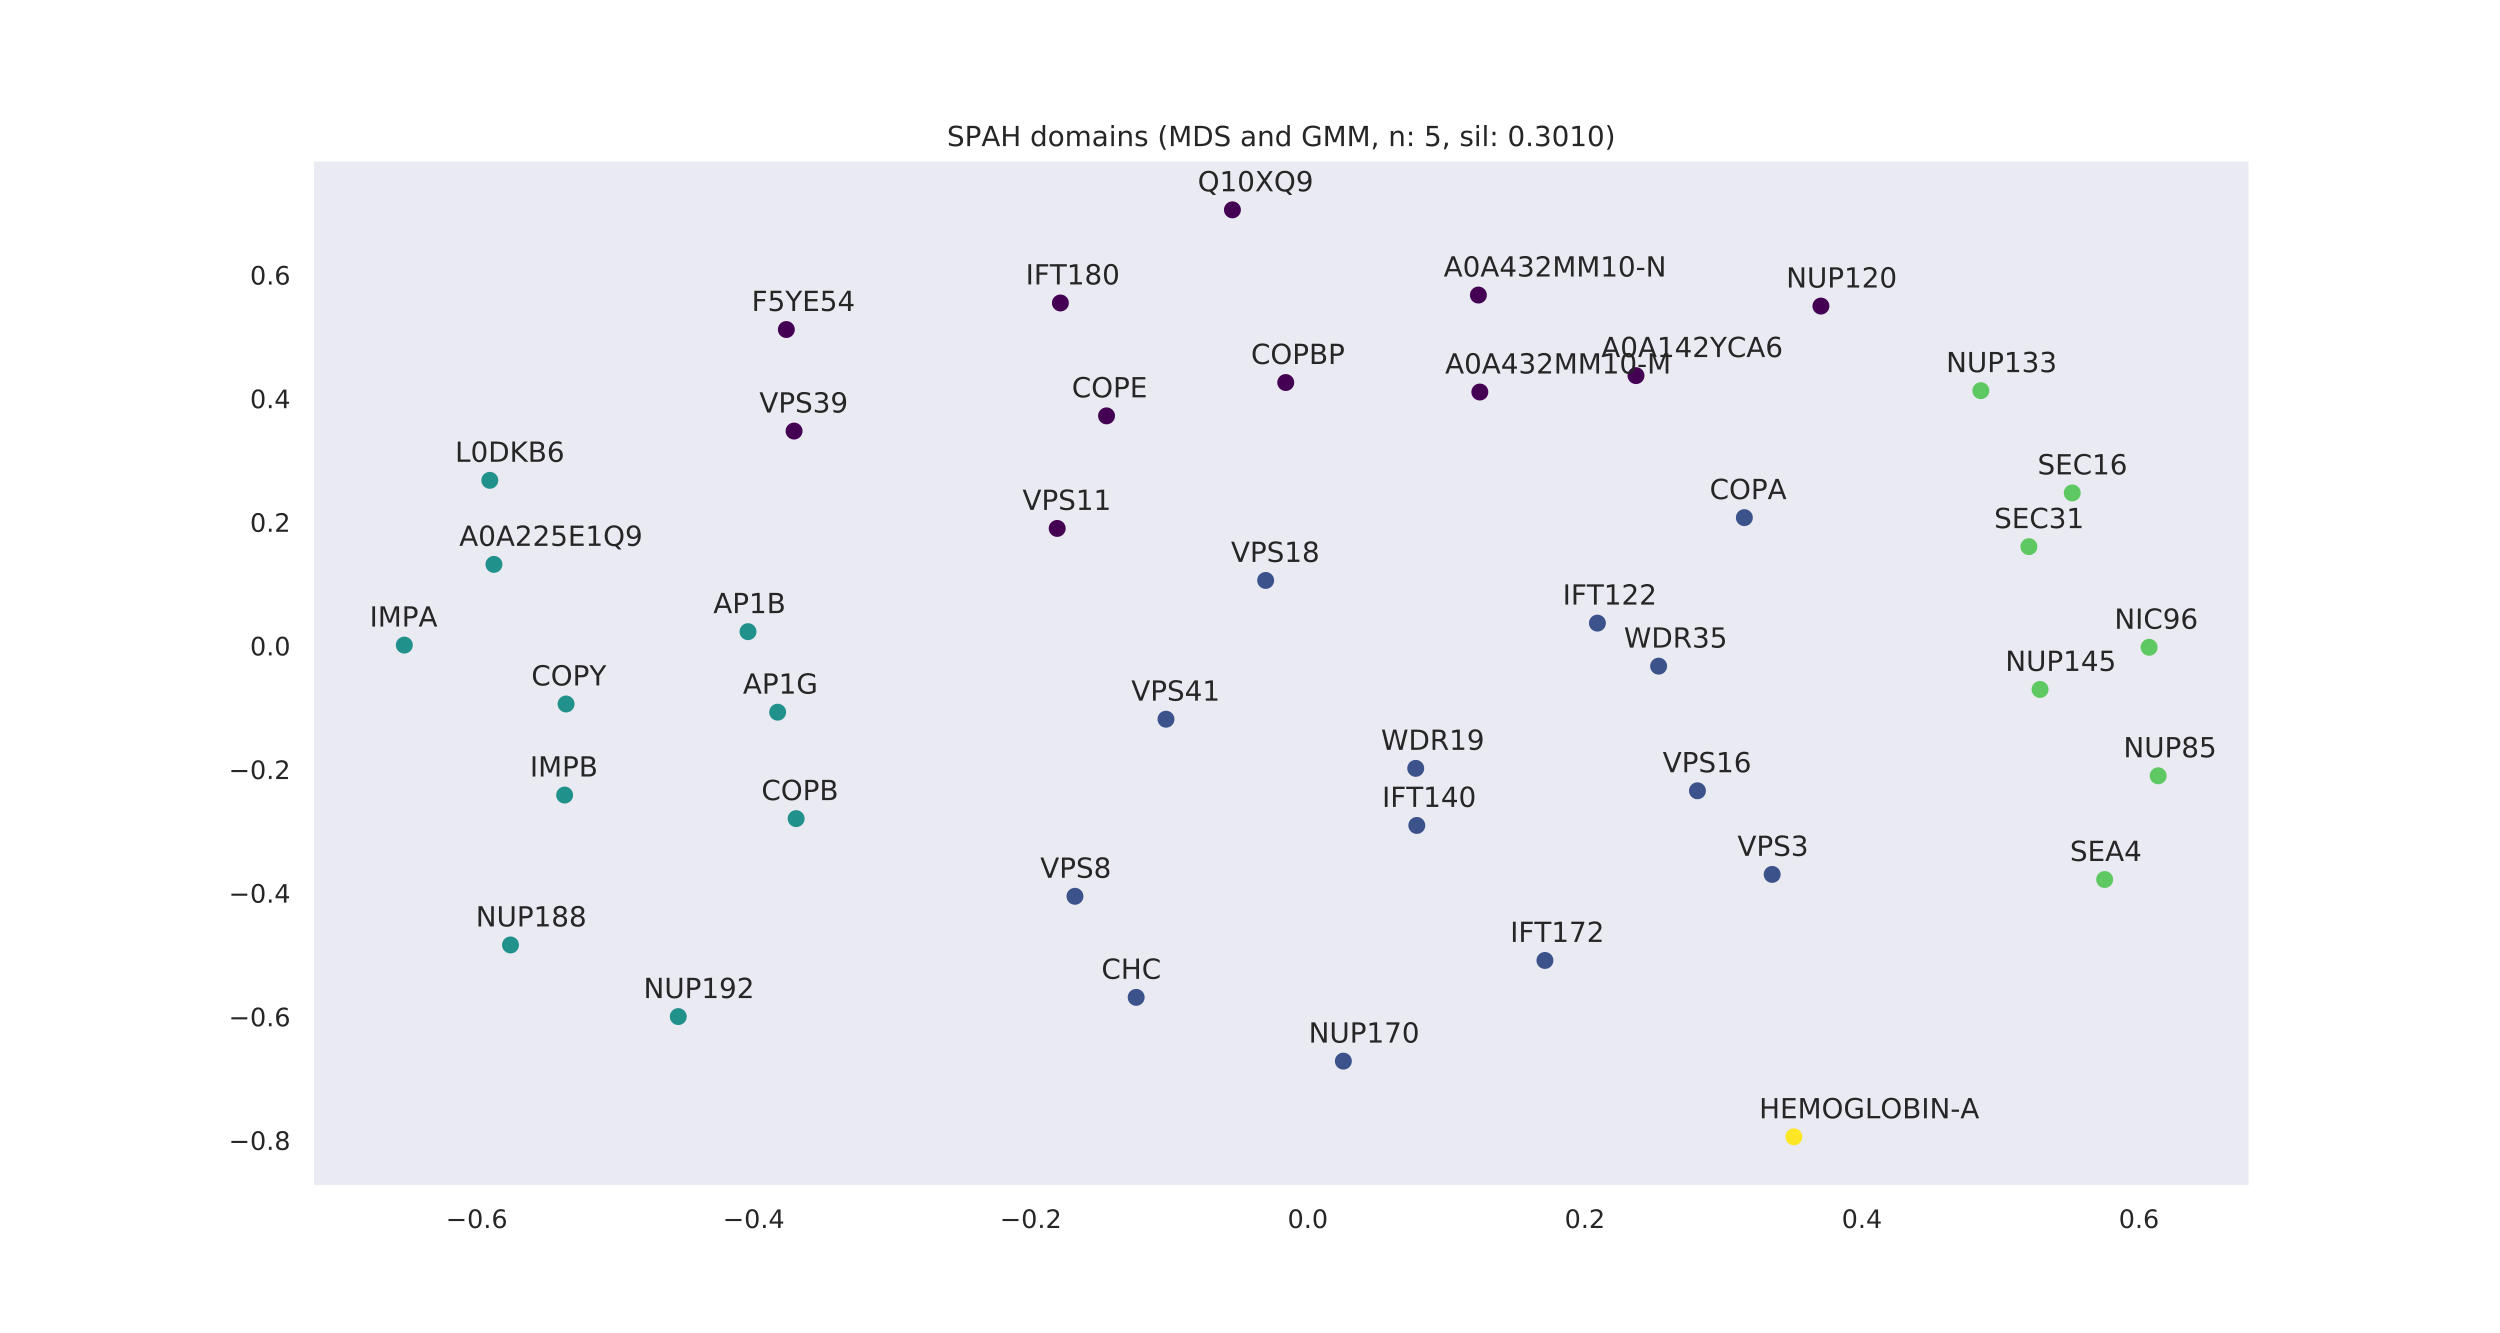 <?xml version="1.0" encoding="utf-8" standalone="no"?>
<!DOCTYPE svg PUBLIC "-//W3C//DTD SVG 1.1//EN"
  "http://www.w3.org/Graphics/SVG/1.1/DTD/svg11.dtd">
<!-- Created with matplotlib (http://matplotlib.org/) -->
<svg height="576pt" version="1.1" viewBox="0 0 1080 576" width="1080pt" xmlns="http://www.w3.org/2000/svg" xmlns:xlink="http://www.w3.org/1999/xlink">
 <defs>
  <style type="text/css">
*{stroke-linecap:butt;stroke-linejoin:round;}
  </style>
 </defs>
 <g id="figure_1">
  <g id="patch_1">
   <path d="M 0 576 
L 1080 576 
L 1080 0 
L 0 0 
z
" style="fill:#ffffff;"/>
  </g>
  <g id="axes_1">
   <g id="patch_2">
    <path d="M 135 512.64 
L 972 512.64 
L 972 69.12 
L 135 69.12 
z
" style="fill:#eaeaf2;"/>
   </g>
   <g id="matplotlib.axis_1">
    <g id="xtick_1">
     <g id="text_1">
      <!-- −0.6 -->
      <defs>
       <path d="M 10.594 35.5 
L 73.188 35.5 
L 73.188 27.203 
L 10.594 27.203 
z
" id="DejaVuSans-2212"/>
       <path d="M 31.781 66.406 
Q 24.172 66.406 20.328 58.906 
Q 16.5 51.422 16.5 36.375 
Q 16.5 21.391 20.328 13.891 
Q 24.172 6.391 31.781 6.391 
Q 39.453 6.391 43.281 13.891 
Q 47.125 21.391 47.125 36.375 
Q 47.125 51.422 43.281 58.906 
Q 39.453 66.406 31.781 66.406 
z
M 31.781 74.219 
Q 44.047 74.219 50.516 64.516 
Q 56.984 54.828 56.984 36.375 
Q 56.984 17.969 50.516 8.266 
Q 44.047 -1.422 31.781 -1.422 
Q 19.531 -1.422 13.062 8.266 
Q 6.594 17.969 6.594 36.375 
Q 6.594 54.828 13.062 64.516 
Q 19.531 74.219 31.781 74.219 
z
" id="DejaVuSans-30"/>
       <path d="M 10.688 12.406 
L 21 12.406 
L 21 0 
L 10.688 0 
z
" id="DejaVuSans-2e"/>
       <path d="M 33.016 40.375 
Q 26.375 40.375 22.484 35.828 
Q 18.609 31.297 18.609 23.391 
Q 18.609 15.531 22.484 10.953 
Q 26.375 6.391 33.016 6.391 
Q 39.656 6.391 43.531 10.953 
Q 47.406 15.531 47.406 23.391 
Q 47.406 31.297 43.531 35.828 
Q 39.656 40.375 33.016 40.375 
z
M 52.594 71.297 
L 52.594 62.312 
Q 48.875 64.062 45.094 64.984 
Q 41.312 65.922 37.594 65.922 
Q 27.828 65.922 22.672 59.328 
Q 17.531 52.734 16.797 39.406 
Q 19.672 43.656 24.016 45.922 
Q 28.375 48.188 33.594 48.188 
Q 44.578 48.188 50.953 41.516 
Q 57.328 34.859 57.328 23.391 
Q 57.328 12.156 50.688 5.359 
Q 44.047 -1.422 33.016 -1.422 
Q 20.359 -1.422 13.672 8.266 
Q 6.984 17.969 6.984 36.375 
Q 6.984 53.656 15.188 63.938 
Q 23.391 74.219 37.203 74.219 
Q 40.922 74.219 44.703 73.484 
Q 48.484 72.75 52.594 71.297 
z
" id="DejaVuSans-36"/>
      </defs>
      <g style="fill:#262626;" transform="translate(192.568 530.498)scale(0.11 -0.11)">
       <use xlink:href="#DejaVuSans-2212"/>
       <use x="83.789" xlink:href="#DejaVuSans-30"/>
       <use x="147.412" xlink:href="#DejaVuSans-2e"/>
       <use x="179.199" xlink:href="#DejaVuSans-36"/>
      </g>
     </g>
    </g>
    <g id="xtick_2">
     <g id="text_2">
      <!-- −0.4 -->
      <defs>
       <path d="M 37.797 64.312 
L 12.891 25.391 
L 37.797 25.391 
z
M 35.203 72.906 
L 47.609 72.906 
L 47.609 25.391 
L 58.016 25.391 
L 58.016 17.188 
L 47.609 17.188 
L 47.609 0 
L 37.797 0 
L 37.797 17.188 
L 4.891 17.188 
L 4.891 26.703 
z
" id="DejaVuSans-34"/>
      </defs>
      <g style="fill:#262626;" transform="translate(312.253 530.498)scale(0.11 -0.11)">
       <use xlink:href="#DejaVuSans-2212"/>
       <use x="83.789" xlink:href="#DejaVuSans-30"/>
       <use x="147.412" xlink:href="#DejaVuSans-2e"/>
       <use x="179.199" xlink:href="#DejaVuSans-34"/>
      </g>
     </g>
    </g>
    <g id="xtick_3">
     <g id="text_3">
      <!-- −0.2 -->
      <defs>
       <path d="M 19.188 8.297 
L 53.609 8.297 
L 53.609 0 
L 7.328 0 
L 7.328 8.297 
Q 12.938 14.109 22.625 23.891 
Q 32.328 33.688 34.812 36.531 
Q 39.547 41.844 41.422 45.531 
Q 43.312 49.219 43.312 52.781 
Q 43.312 58.594 39.234 62.25 
Q 35.156 65.922 28.609 65.922 
Q 23.969 65.922 18.812 64.312 
Q 13.672 62.703 7.812 59.422 
L 7.812 69.391 
Q 13.766 71.781 18.938 73 
Q 24.125 74.219 28.422 74.219 
Q 39.75 74.219 46.484 68.547 
Q 53.219 62.891 53.219 53.422 
Q 53.219 48.922 51.531 44.891 
Q 49.859 40.875 45.406 35.406 
Q 44.188 33.984 37.641 27.219 
Q 31.109 20.453 19.188 8.297 
z
" id="DejaVuSans-32"/>
      </defs>
      <g style="fill:#262626;" transform="translate(431.939 530.498)scale(0.11 -0.11)">
       <use xlink:href="#DejaVuSans-2212"/>
       <use x="83.789" xlink:href="#DejaVuSans-30"/>
       <use x="147.412" xlink:href="#DejaVuSans-2e"/>
       <use x="179.199" xlink:href="#DejaVuSans-32"/>
      </g>
     </g>
    </g>
    <g id="xtick_4">
     <g id="text_4">
      <!-- 0.0 -->
      <g style="fill:#262626;" transform="translate(556.233 530.498)scale(0.11 -0.11)">
       <use xlink:href="#DejaVuSans-30"/>
       <use x="63.623" xlink:href="#DejaVuSans-2e"/>
       <use x="95.41" xlink:href="#DejaVuSans-30"/>
      </g>
     </g>
    </g>
    <g id="xtick_5">
     <g id="text_5">
      <!-- 0.2 -->
      <g style="fill:#262626;" transform="translate(675.919 530.498)scale(0.11 -0.11)">
       <use xlink:href="#DejaVuSans-30"/>
       <use x="63.623" xlink:href="#DejaVuSans-2e"/>
       <use x="95.41" xlink:href="#DejaVuSans-32"/>
      </g>
     </g>
    </g>
    <g id="xtick_6">
     <g id="text_6">
      <!-- 0.4 -->
      <g style="fill:#262626;" transform="translate(795.605 530.498)scale(0.11 -0.11)">
       <use xlink:href="#DejaVuSans-30"/>
       <use x="63.623" xlink:href="#DejaVuSans-2e"/>
       <use x="95.41" xlink:href="#DejaVuSans-34"/>
      </g>
     </g>
    </g>
    <g id="xtick_7">
     <g id="text_7">
      <!-- 0.6 -->
      <g style="fill:#262626;" transform="translate(915.29 530.498)scale(0.11 -0.11)">
       <use xlink:href="#DejaVuSans-30"/>
       <use x="63.623" xlink:href="#DejaVuSans-2e"/>
       <use x="95.41" xlink:href="#DejaVuSans-36"/>
      </g>
     </g>
    </g>
   </g>
   <g id="matplotlib.axis_2">
    <g id="ytick_1">
     <g id="text_8">
      <!-- −0.8 -->
      <defs>
       <path d="M 31.781 34.625 
Q 24.75 34.625 20.719 30.859 
Q 16.703 27.094 16.703 20.516 
Q 16.703 13.922 20.719 10.156 
Q 24.75 6.391 31.781 6.391 
Q 38.812 6.391 42.859 10.172 
Q 46.922 13.969 46.922 20.516 
Q 46.922 27.094 42.891 30.859 
Q 38.875 34.625 31.781 34.625 
z
M 21.922 38.812 
Q 15.578 40.375 12.031 44.719 
Q 8.5 49.078 8.5 55.328 
Q 8.5 64.062 14.719 69.141 
Q 20.953 74.219 31.781 74.219 
Q 42.672 74.219 48.875 69.141 
Q 55.078 64.062 55.078 55.328 
Q 55.078 49.078 51.531 44.719 
Q 48 40.375 41.703 38.812 
Q 48.828 37.156 52.797 32.312 
Q 56.781 27.484 56.781 20.516 
Q 56.781 9.906 50.312 4.234 
Q 43.844 -1.422 31.781 -1.422 
Q 19.734 -1.422 13.25 4.234 
Q 6.781 9.906 6.781 20.516 
Q 6.781 27.484 10.781 32.312 
Q 14.797 37.156 21.922 38.812 
z
M 18.312 54.391 
Q 18.312 48.734 21.844 45.562 
Q 25.391 42.391 31.781 42.391 
Q 38.141 42.391 41.719 45.562 
Q 45.312 48.734 45.312 54.391 
Q 45.312 60.062 41.719 63.234 
Q 38.141 66.406 31.781 66.406 
Q 25.391 66.406 21.844 63.234 
Q 18.312 60.062 18.312 54.391 
z
" id="DejaVuSans-38"/>
      </defs>
      <g style="fill:#262626;" transform="translate(98.789 496.763)scale(0.11 -0.11)">
       <use xlink:href="#DejaVuSans-2212"/>
       <use x="83.789" xlink:href="#DejaVuSans-30"/>
       <use x="147.412" xlink:href="#DejaVuSans-2e"/>
       <use x="179.199" xlink:href="#DejaVuSans-38"/>
      </g>
     </g>
    </g>
    <g id="ytick_2">
     <g id="text_9">
      <!-- −0.6 -->
      <g style="fill:#262626;" transform="translate(98.789 443.359)scale(0.11 -0.11)">
       <use xlink:href="#DejaVuSans-2212"/>
       <use x="83.789" xlink:href="#DejaVuSans-30"/>
       <use x="147.412" xlink:href="#DejaVuSans-2e"/>
       <use x="179.199" xlink:href="#DejaVuSans-36"/>
      </g>
     </g>
    </g>
    <g id="ytick_3">
     <g id="text_10">
      <!-- −0.4 -->
      <g style="fill:#262626;" transform="translate(98.789 389.954)scale(0.11 -0.11)">
       <use xlink:href="#DejaVuSans-2212"/>
       <use x="83.789" xlink:href="#DejaVuSans-30"/>
       <use x="147.412" xlink:href="#DejaVuSans-2e"/>
       <use x="179.199" xlink:href="#DejaVuSans-34"/>
      </g>
     </g>
    </g>
    <g id="ytick_4">
     <g id="text_11">
      <!-- −0.2 -->
      <g style="fill:#262626;" transform="translate(98.789 336.55)scale(0.11 -0.11)">
       <use xlink:href="#DejaVuSans-2212"/>
       <use x="83.789" xlink:href="#DejaVuSans-30"/>
       <use x="147.412" xlink:href="#DejaVuSans-2e"/>
       <use x="179.199" xlink:href="#DejaVuSans-32"/>
      </g>
     </g>
    </g>
    <g id="ytick_5">
     <g id="text_12">
      <!-- 0.0 -->
      <g style="fill:#262626;" transform="translate(108.007 283.146)scale(0.11 -0.11)">
       <use xlink:href="#DejaVuSans-30"/>
       <use x="63.623" xlink:href="#DejaVuSans-2e"/>
       <use x="95.41" xlink:href="#DejaVuSans-30"/>
      </g>
     </g>
    </g>
    <g id="ytick_6">
     <g id="text_13">
      <!-- 0.2 -->
      <g style="fill:#262626;" transform="translate(108.007 229.742)scale(0.11 -0.11)">
       <use xlink:href="#DejaVuSans-30"/>
       <use x="63.623" xlink:href="#DejaVuSans-2e"/>
       <use x="95.41" xlink:href="#DejaVuSans-32"/>
      </g>
     </g>
    </g>
    <g id="ytick_7">
     <g id="text_14">
      <!-- 0.4 -->
      <g style="fill:#262626;" transform="translate(108.007 176.338)scale(0.11 -0.11)">
       <use xlink:href="#DejaVuSans-30"/>
       <use x="63.623" xlink:href="#DejaVuSans-2e"/>
       <use x="95.41" xlink:href="#DejaVuSans-34"/>
      </g>
     </g>
    </g>
    <g id="ytick_8">
     <g id="text_15">
      <!-- 0.6 -->
      <g style="fill:#262626;" transform="translate(108.007 122.934)scale(0.11 -0.11)">
       <use xlink:href="#DejaVuSans-30"/>
       <use x="63.623" xlink:href="#DejaVuSans-2e"/>
       <use x="95.41" xlink:href="#DejaVuSans-36"/>
      </g>
     </g>
    </g>
   </g>
   <g id="PathCollection_1">
    <defs>
     <path d="M 0 3.162 
C 0.839 3.162 1.643 2.829 2.236 2.236 
C 2.829 1.643 3.162 0.839 3.162 0 
C 3.162 -0.839 2.829 -1.643 2.236 -2.236 
C 1.643 -2.829 0.839 -3.162 0 -3.162 
C -0.839 -3.162 -1.643 -2.829 -2.236 -2.236 
C -2.829 -1.643 -3.162 -0.839 -3.162 0 
C -3.162 0.839 -2.829 1.643 -2.236 2.236 
C -1.643 2.829 -0.839 3.162 0 3.162 
z
" id="C0_0_dbdcf917fb"/>
    </defs>
    <g clip-path="url(#p04026e167d)">
     <use style="fill:#440154;stroke:#440154;" x="706.748" xlink:href="#C0_0_dbdcf917fb" y="162.265"/>
    </g>
    <g clip-path="url(#p04026e167d)">
     <use style="fill:#440154;stroke:#440154;" x="339.699" xlink:href="#C0_0_dbdcf917fb" y="142.354"/>
    </g>
    <g clip-path="url(#p04026e167d)">
     <use style="fill:#21918c;stroke:#21918c;" x="213.385" xlink:href="#C0_0_dbdcf917fb" y="243.817"/>
    </g>
    <g clip-path="url(#p04026e167d)">
     <use style="fill:#21918c;stroke:#21918c;" x="211.591" xlink:href="#C0_0_dbdcf917fb" y="207.504"/>
    </g>
    <g clip-path="url(#p04026e167d)">
     <use style="fill:#440154;stroke:#440154;" x="532.406" xlink:href="#C0_0_dbdcf917fb" y="90.651"/>
    </g>
    <g clip-path="url(#p04026e167d)">
     <use style="fill:#440154;stroke:#440154;" x="638.662" xlink:href="#C0_0_dbdcf917fb" y="127.468"/>
    </g>
    <g clip-path="url(#p04026e167d)">
     <use style="fill:#440154;stroke:#440154;" x="639.29" xlink:href="#C0_0_dbdcf917fb" y="169.355"/>
    </g>
    <g clip-path="url(#p04026e167d)">
     <use style="fill:#5ec962;stroke:#5ec962;" x="876.48" xlink:href="#C0_0_dbdcf917fb" y="236.154"/>
    </g>
    <g clip-path="url(#p04026e167d)">
     <use style="fill:#5ec962;stroke:#5ec962;" x="895.21" xlink:href="#C0_0_dbdcf917fb" y="212.944"/>
    </g>
    <g clip-path="url(#p04026e167d)">
     <use style="fill:#5ec962;stroke:#5ec962;" x="909.218" xlink:href="#C0_0_dbdcf917fb" y="379.956"/>
    </g>
    <g clip-path="url(#p04026e167d)">
     <use style="fill:#3b528b;stroke:#3b528b;" x="753.562" xlink:href="#C0_0_dbdcf917fb" y="223.619"/>
    </g>
    <g clip-path="url(#p04026e167d)">
     <use style="fill:#440154;stroke:#440154;" x="555.438" xlink:href="#C0_0_dbdcf917fb" y="165.25"/>
    </g>
    <g clip-path="url(#p04026e167d)">
     <use style="fill:#440154;stroke:#440154;" x="478.023" xlink:href="#C0_0_dbdcf917fb" y="179.655"/>
    </g>
    <g clip-path="url(#p04026e167d)">
     <use style="fill:#21918c;stroke:#21918c;" x="343.93" xlink:href="#C0_0_dbdcf917fb" y="353.648"/>
    </g>
    <g clip-path="url(#p04026e167d)">
     <use style="fill:#21918c;stroke:#21918c;" x="244.543" xlink:href="#C0_0_dbdcf917fb" y="304.125"/>
    </g>
    <g clip-path="url(#p04026e167d)">
     <use style="fill:#5ec962;stroke:#5ec962;" x="928.412" xlink:href="#C0_0_dbdcf917fb" y="279.63"/>
    </g>
    <g clip-path="url(#p04026e167d)">
     <use style="fill:#5ec962;stroke:#5ec962;" x="932.327" xlink:href="#C0_0_dbdcf917fb" y="335.149"/>
    </g>
    <g clip-path="url(#p04026e167d)">
     <use style="fill:#440154;stroke:#440154;" x="786.635" xlink:href="#C0_0_dbdcf917fb" y="132.222"/>
    </g>
    <g clip-path="url(#p04026e167d)">
     <use style="fill:#5ec962;stroke:#5ec962;" x="881.302" xlink:href="#C0_0_dbdcf917fb" y="297.84"/>
    </g>
    <g clip-path="url(#p04026e167d)">
     <use style="fill:#3b528b;stroke:#3b528b;" x="580.333" xlink:href="#C0_0_dbdcf917fb" y="458.406"/>
    </g>
    <g clip-path="url(#p04026e167d)">
     <use style="fill:#5ec962;stroke:#5ec962;" x="855.729" xlink:href="#C0_0_dbdcf917fb" y="168.773"/>
    </g>
    <g clip-path="url(#p04026e167d)">
     <use style="fill:#21918c;stroke:#21918c;" x="293.007" xlink:href="#C0_0_dbdcf917fb" y="439.168"/>
    </g>
    <g clip-path="url(#p04026e167d)">
     <use style="fill:#21918c;stroke:#21918c;" x="220.535" xlink:href="#C0_0_dbdcf917fb" y="408.224"/>
    </g>
    <g clip-path="url(#p04026e167d)">
     <use style="fill:#3b528b;stroke:#3b528b;" x="667.411" xlink:href="#C0_0_dbdcf917fb" y="414.921"/>
    </g>
    <g clip-path="url(#p04026e167d)">
     <use style="fill:#440154;stroke:#440154;" x="458.088" xlink:href="#C0_0_dbdcf917fb" y="130.88"/>
    </g>
    <g clip-path="url(#p04026e167d)">
     <use style="fill:#3b528b;stroke:#3b528b;" x="612.059" xlink:href="#C0_0_dbdcf917fb" y="356.591"/>
    </g>
    <g clip-path="url(#p04026e167d)">
     <use style="fill:#3b528b;stroke:#3b528b;" x="690.082" xlink:href="#C0_0_dbdcf917fb" y="269.188"/>
    </g>
    <g clip-path="url(#p04026e167d)">
     <use style="fill:#3b528b;stroke:#3b528b;" x="611.597" xlink:href="#C0_0_dbdcf917fb" y="331.932"/>
    </g>
    <g clip-path="url(#p04026e167d)">
     <use style="fill:#3b528b;stroke:#3b528b;" x="716.528" xlink:href="#C0_0_dbdcf917fb" y="287.777"/>
    </g>
    <g clip-path="url(#p04026e167d)">
     <use style="fill:#3b528b;stroke:#3b528b;" x="503.709" xlink:href="#C0_0_dbdcf917fb" y="310.694"/>
    </g>
    <g clip-path="url(#p04026e167d)">
     <use style="fill:#440154;stroke:#440154;" x="343.041" xlink:href="#C0_0_dbdcf917fb" y="186.221"/>
    </g>
    <g clip-path="url(#p04026e167d)">
     <use style="fill:#3b528b;stroke:#3b528b;" x="546.766" xlink:href="#C0_0_dbdcf917fb" y="250.748"/>
    </g>
    <g clip-path="url(#p04026e167d)">
     <use style="fill:#440154;stroke:#440154;" x="456.708" xlink:href="#C0_0_dbdcf917fb" y="228.279"/>
    </g>
    <g clip-path="url(#p04026e167d)">
     <use style="fill:#3b528b;stroke:#3b528b;" x="733.295" xlink:href="#C0_0_dbdcf917fb" y="341.619"/>
    </g>
    <g clip-path="url(#p04026e167d)">
     <use style="fill:#3b528b;stroke:#3b528b;" x="464.382" xlink:href="#C0_0_dbdcf917fb" y="387.199"/>
    </g>
    <g clip-path="url(#p04026e167d)">
     <use style="fill:#3b528b;stroke:#3b528b;" x="765.576" xlink:href="#C0_0_dbdcf917fb" y="377.746"/>
    </g>
    <g clip-path="url(#p04026e167d)">
     <use style="fill:#3b528b;stroke:#3b528b;" x="490.822" xlink:href="#C0_0_dbdcf917fb" y="430.86"/>
    </g>
    <g clip-path="url(#p04026e167d)">
     <use style="fill:#21918c;stroke:#21918c;" x="323.139" xlink:href="#C0_0_dbdcf917fb" y="272.877"/>
    </g>
    <g clip-path="url(#p04026e167d)">
     <use style="fill:#21918c;stroke:#21918c;" x="335.942" xlink:href="#C0_0_dbdcf917fb" y="307.664"/>
    </g>
    <g clip-path="url(#p04026e167d)">
     <use style="fill:#21918c;stroke:#21918c;" x="243.923" xlink:href="#C0_0_dbdcf917fb" y="343.466"/>
    </g>
    <g clip-path="url(#p04026e167d)">
     <use style="fill:#21918c;stroke:#21918c;" x="174.673" xlink:href="#C0_0_dbdcf917fb" y="278.677"/>
    </g>
    <g clip-path="url(#p04026e167d)">
     <use style="fill:#fde725;stroke:#fde725;" x="774.954" xlink:href="#C0_0_dbdcf917fb" y="491.109"/>
    </g>
   </g>
   <g id="patch_3">
    <path d="M 135 512.64 
L 135 69.12 
" style="fill:none;stroke:#ffffff;stroke-linecap:square;stroke-linejoin:miter;stroke-width:1.25;"/>
   </g>
   <g id="patch_4">
    <path d="M 972 512.64 
L 972 69.12 
" style="fill:none;stroke:#ffffff;stroke-linecap:square;stroke-linejoin:miter;stroke-width:1.25;"/>
   </g>
   <g id="patch_5">
    <path d="M 135 512.64 
L 972 512.64 
" style="fill:none;stroke:#ffffff;stroke-linecap:square;stroke-linejoin:miter;stroke-width:1.25;"/>
   </g>
   <g id="patch_6">
    <path d="M 135 69.12 
L 972 69.12 
" style="fill:none;stroke:#ffffff;stroke-linecap:square;stroke-linejoin:miter;stroke-width:1.25;"/>
   </g>
   <g id="text_16">
    <!-- A0A142YCA6 -->
    <defs>
     <path d="M 34.188 63.188 
L 20.797 26.906 
L 47.609 26.906 
z
M 28.609 72.906 
L 39.797 72.906 
L 67.578 0 
L 57.328 0 
L 50.688 18.703 
L 17.828 18.703 
L 11.188 0 
L 0.781 0 
z
" id="DejaVuSans-41"/>
     <path d="M 12.406 8.297 
L 28.516 8.297 
L 28.516 63.922 
L 10.984 60.406 
L 10.984 69.391 
L 28.422 72.906 
L 38.281 72.906 
L 38.281 8.297 
L 54.391 8.297 
L 54.391 0 
L 12.406 0 
z
" id="DejaVuSans-31"/>
     <path d="M -0.203 72.906 
L 10.406 72.906 
L 30.609 42.922 
L 50.688 72.906 
L 61.281 72.906 
L 35.5 34.719 
L 35.5 0 
L 25.594 0 
L 25.594 34.719 
z
" id="DejaVuSans-59"/>
     <path d="M 64.406 67.281 
L 64.406 56.891 
Q 59.422 61.531 53.781 63.812 
Q 48.141 66.109 41.797 66.109 
Q 29.297 66.109 22.656 58.469 
Q 16.016 50.828 16.016 36.375 
Q 16.016 21.969 22.656 14.328 
Q 29.297 6.688 41.797 6.688 
Q 48.141 6.688 53.781 8.984 
Q 59.422 11.281 64.406 15.922 
L 64.406 5.609 
Q 59.234 2.094 53.438 0.328 
Q 47.656 -1.422 41.219 -1.422 
Q 24.656 -1.422 15.125 8.703 
Q 5.609 18.844 5.609 36.375 
Q 5.609 53.953 15.125 64.078 
Q 24.656 74.219 41.219 74.219 
Q 47.75 74.219 53.531 72.484 
Q 59.328 70.75 64.406 67.281 
z
" id="DejaVuSans-43"/>
    </defs>
    <g style="fill:#262626;" transform="translate(691.748 154.265)scale(0.12 -0.12)">
     <use xlink:href="#DejaVuSans-41"/>
     <use x="68.408" xlink:href="#DejaVuSans-30"/>
     <use x="132.031" xlink:href="#DejaVuSans-41"/>
     <use x="200.439" xlink:href="#DejaVuSans-31"/>
     <use x="264.062" xlink:href="#DejaVuSans-34"/>
     <use x="327.686" xlink:href="#DejaVuSans-32"/>
     <use x="391.309" xlink:href="#DejaVuSans-59"/>
     <use x="452.314" xlink:href="#DejaVuSans-43"/>
     <use x="522.139" xlink:href="#DejaVuSans-41"/>
     <use x="590.547" xlink:href="#DejaVuSans-36"/>
    </g>
   </g>
   <g id="text_17">
    <!-- F5YE54 -->
    <defs>
     <path d="M 9.812 72.906 
L 51.703 72.906 
L 51.703 64.594 
L 19.672 64.594 
L 19.672 43.109 
L 48.578 43.109 
L 48.578 34.812 
L 19.672 34.812 
L 19.672 0 
L 9.812 0 
z
" id="DejaVuSans-46"/>
     <path d="M 10.797 72.906 
L 49.516 72.906 
L 49.516 64.594 
L 19.828 64.594 
L 19.828 46.734 
Q 21.969 47.469 24.109 47.828 
Q 26.266 48.188 28.422 48.188 
Q 40.625 48.188 47.75 41.5 
Q 54.891 34.812 54.891 23.391 
Q 54.891 11.625 47.562 5.094 
Q 40.234 -1.422 26.906 -1.422 
Q 22.312 -1.422 17.547 -0.641 
Q 12.797 0.141 7.719 1.703 
L 7.719 11.625 
Q 12.109 9.234 16.797 8.062 
Q 21.484 6.891 26.703 6.891 
Q 35.156 6.891 40.078 11.328 
Q 45.016 15.766 45.016 23.391 
Q 45.016 31 40.078 35.438 
Q 35.156 39.891 26.703 39.891 
Q 22.75 39.891 18.812 39.016 
Q 14.891 38.141 10.797 36.281 
z
" id="DejaVuSans-35"/>
     <path d="M 9.812 72.906 
L 55.906 72.906 
L 55.906 64.594 
L 19.672 64.594 
L 19.672 43.016 
L 54.391 43.016 
L 54.391 34.719 
L 19.672 34.719 
L 19.672 8.297 
L 56.781 8.297 
L 56.781 0 
L 9.812 0 
z
" id="DejaVuSans-45"/>
    </defs>
    <g style="fill:#262626;" transform="translate(324.699 134.354)scale(0.12 -0.12)">
     <use xlink:href="#DejaVuSans-46"/>
     <use x="57.52" xlink:href="#DejaVuSans-35"/>
     <use x="121.143" xlink:href="#DejaVuSans-59"/>
     <use x="182.227" xlink:href="#DejaVuSans-45"/>
     <use x="245.41" xlink:href="#DejaVuSans-35"/>
     <use x="309.033" xlink:href="#DejaVuSans-34"/>
    </g>
   </g>
   <g id="text_18">
    <!-- A0A225E1Q9 -->
    <defs>
     <path d="M 39.406 66.219 
Q 28.656 66.219 22.328 58.203 
Q 16.016 50.203 16.016 36.375 
Q 16.016 22.609 22.328 14.594 
Q 28.656 6.594 39.406 6.594 
Q 50.141 6.594 56.422 14.594 
Q 62.703 22.609 62.703 36.375 
Q 62.703 50.203 56.422 58.203 
Q 50.141 66.219 39.406 66.219 
z
M 53.219 1.312 
L 66.219 -12.891 
L 54.297 -12.891 
L 43.5 -1.219 
Q 41.891 -1.312 41.031 -1.359 
Q 40.188 -1.422 39.406 -1.422 
Q 24.031 -1.422 14.812 8.859 
Q 5.609 19.141 5.609 36.375 
Q 5.609 53.656 14.812 63.938 
Q 24.031 74.219 39.406 74.219 
Q 54.734 74.219 63.906 63.938 
Q 73.094 53.656 73.094 36.375 
Q 73.094 23.688 67.984 14.641 
Q 62.891 5.609 53.219 1.312 
z
" id="DejaVuSans-51"/>
     <path d="M 10.984 1.516 
L 10.984 10.5 
Q 14.703 8.734 18.5 7.812 
Q 22.312 6.891 25.984 6.891 
Q 35.75 6.891 40.891 13.453 
Q 46.047 20.016 46.781 33.406 
Q 43.953 29.203 39.594 26.953 
Q 35.25 24.703 29.984 24.703 
Q 19.047 24.703 12.672 31.312 
Q 6.297 37.938 6.297 49.422 
Q 6.297 60.641 12.938 67.422 
Q 19.578 74.219 30.609 74.219 
Q 43.266 74.219 49.922 64.516 
Q 56.594 54.828 56.594 36.375 
Q 56.594 19.141 48.406 8.859 
Q 40.234 -1.422 26.422 -1.422 
Q 22.703 -1.422 18.891 -0.688 
Q 15.094 0.047 10.984 1.516 
z
M 30.609 32.422 
Q 37.25 32.422 41.125 36.953 
Q 45.016 41.5 45.016 49.422 
Q 45.016 57.281 41.125 61.844 
Q 37.25 66.406 30.609 66.406 
Q 23.969 66.406 20.094 61.844 
Q 16.219 57.281 16.219 49.422 
Q 16.219 41.5 20.094 36.953 
Q 23.969 32.422 30.609 32.422 
z
" id="DejaVuSans-39"/>
    </defs>
    <g style="fill:#262626;" transform="translate(198.385 235.817)scale(0.12 -0.12)">
     <use xlink:href="#DejaVuSans-41"/>
     <use x="68.408" xlink:href="#DejaVuSans-30"/>
     <use x="132.031" xlink:href="#DejaVuSans-41"/>
     <use x="200.439" xlink:href="#DejaVuSans-32"/>
     <use x="264.062" xlink:href="#DejaVuSans-32"/>
     <use x="327.686" xlink:href="#DejaVuSans-35"/>
     <use x="391.309" xlink:href="#DejaVuSans-45"/>
     <use x="454.492" xlink:href="#DejaVuSans-31"/>
     <use x="518.115" xlink:href="#DejaVuSans-51"/>
     <use x="596.826" xlink:href="#DejaVuSans-39"/>
    </g>
   </g>
   <g id="text_19">
    <!-- L0DKB6 -->
    <defs>
     <path d="M 9.812 72.906 
L 19.672 72.906 
L 19.672 8.297 
L 55.172 8.297 
L 55.172 0 
L 9.812 0 
z
" id="DejaVuSans-4c"/>
     <path d="M 19.672 64.797 
L 19.672 8.109 
L 31.594 8.109 
Q 46.688 8.109 53.688 14.938 
Q 60.688 21.781 60.688 36.531 
Q 60.688 51.172 53.688 57.984 
Q 46.688 64.797 31.594 64.797 
z
M 9.812 72.906 
L 30.078 72.906 
Q 51.266 72.906 61.172 64.094 
Q 71.094 55.281 71.094 36.531 
Q 71.094 17.672 61.125 8.828 
Q 51.172 0 30.078 0 
L 9.812 0 
z
" id="DejaVuSans-44"/>
     <path d="M 9.812 72.906 
L 19.672 72.906 
L 19.672 42.094 
L 52.391 72.906 
L 65.094 72.906 
L 28.906 38.922 
L 67.672 0 
L 54.688 0 
L 19.672 35.109 
L 19.672 0 
L 9.812 0 
z
" id="DejaVuSans-4b"/>
     <path d="M 19.672 34.812 
L 19.672 8.109 
L 35.5 8.109 
Q 43.453 8.109 47.281 11.406 
Q 51.125 14.703 51.125 21.484 
Q 51.125 28.328 47.281 31.562 
Q 43.453 34.812 35.5 34.812 
z
M 19.672 64.797 
L 19.672 42.828 
L 34.281 42.828 
Q 41.5 42.828 45.031 45.531 
Q 48.578 48.25 48.578 53.812 
Q 48.578 59.328 45.031 62.062 
Q 41.5 64.797 34.281 64.797 
z
M 9.812 72.906 
L 35.016 72.906 
Q 46.297 72.906 52.391 68.219 
Q 58.5 63.531 58.5 54.891 
Q 58.5 48.188 55.375 44.234 
Q 52.25 40.281 46.188 39.312 
Q 53.469 37.75 57.5 32.781 
Q 61.531 27.828 61.531 20.406 
Q 61.531 10.641 54.891 5.312 
Q 48.25 0 35.984 0 
L 9.812 0 
z
" id="DejaVuSans-42"/>
    </defs>
    <g style="fill:#262626;" transform="translate(196.591 199.504)scale(0.12 -0.12)">
     <use xlink:href="#DejaVuSans-4c"/>
     <use x="55.713" xlink:href="#DejaVuSans-30"/>
     <use x="119.336" xlink:href="#DejaVuSans-44"/>
     <use x="196.338" xlink:href="#DejaVuSans-4b"/>
     <use x="261.914" xlink:href="#DejaVuSans-42"/>
     <use x="330.518" xlink:href="#DejaVuSans-36"/>
    </g>
   </g>
   <g id="text_20">
    <!-- Q10XQ9 -->
    <defs>
     <path d="M 6.297 72.906 
L 16.891 72.906 
L 35.016 45.797 
L 53.219 72.906 
L 63.812 72.906 
L 40.375 37.891 
L 65.375 0 
L 54.781 0 
L 34.281 31 
L 13.625 0 
L 2.984 0 
L 29 38.922 
z
" id="DejaVuSans-58"/>
    </defs>
    <g style="fill:#262626;" transform="translate(517.406 82.651)scale(0.12 -0.12)">
     <use xlink:href="#DejaVuSans-51"/>
     <use x="78.711" xlink:href="#DejaVuSans-31"/>
     <use x="142.334" xlink:href="#DejaVuSans-30"/>
     <use x="205.957" xlink:href="#DejaVuSans-58"/>
     <use x="274.463" xlink:href="#DejaVuSans-51"/>
     <use x="353.174" xlink:href="#DejaVuSans-39"/>
    </g>
   </g>
   <g id="text_21">
    <!-- A0A432MM10-N -->
    <defs>
     <path d="M 40.578 39.312 
Q 47.656 37.797 51.625 33 
Q 55.609 28.219 55.609 21.188 
Q 55.609 10.406 48.188 4.484 
Q 40.766 -1.422 27.094 -1.422 
Q 22.516 -1.422 17.656 -0.516 
Q 12.797 0.391 7.625 2.203 
L 7.625 11.719 
Q 11.719 9.328 16.594 8.109 
Q 21.484 6.891 26.812 6.891 
Q 36.078 6.891 40.938 10.547 
Q 45.797 14.203 45.797 21.188 
Q 45.797 27.641 41.281 31.266 
Q 36.766 34.906 28.719 34.906 
L 20.219 34.906 
L 20.219 43.016 
L 29.109 43.016 
Q 36.375 43.016 40.234 45.922 
Q 44.094 48.828 44.094 54.297 
Q 44.094 59.906 40.109 62.906 
Q 36.141 65.922 28.719 65.922 
Q 24.656 65.922 20.016 65.031 
Q 15.375 64.156 9.812 62.312 
L 9.812 71.094 
Q 15.438 72.656 20.344 73.438 
Q 25.25 74.219 29.594 74.219 
Q 40.828 74.219 47.359 69.109 
Q 53.906 64.016 53.906 55.328 
Q 53.906 49.266 50.438 45.094 
Q 46.969 40.922 40.578 39.312 
z
" id="DejaVuSans-33"/>
     <path d="M 9.812 72.906 
L 24.516 72.906 
L 43.109 23.297 
L 61.812 72.906 
L 76.516 72.906 
L 76.516 0 
L 66.891 0 
L 66.891 64.016 
L 48.094 14.016 
L 38.188 14.016 
L 19.391 64.016 
L 19.391 0 
L 9.812 0 
z
" id="DejaVuSans-4d"/>
     <path d="M 4.891 31.391 
L 31.203 31.391 
L 31.203 23.391 
L 4.891 23.391 
z
" id="DejaVuSans-2d"/>
     <path d="M 9.812 72.906 
L 23.094 72.906 
L 55.422 11.922 
L 55.422 72.906 
L 64.984 72.906 
L 64.984 0 
L 51.703 0 
L 19.391 60.984 
L 19.391 0 
L 9.812 0 
z
" id="DejaVuSans-4e"/>
    </defs>
    <g style="fill:#262626;" transform="translate(623.662 119.468)scale(0.12 -0.12)">
     <use xlink:href="#DejaVuSans-41"/>
     <use x="68.408" xlink:href="#DejaVuSans-30"/>
     <use x="132.031" xlink:href="#DejaVuSans-41"/>
     <use x="200.439" xlink:href="#DejaVuSans-34"/>
     <use x="264.062" xlink:href="#DejaVuSans-33"/>
     <use x="327.686" xlink:href="#DejaVuSans-32"/>
     <use x="391.309" xlink:href="#DejaVuSans-4d"/>
     <use x="477.588" xlink:href="#DejaVuSans-4d"/>
     <use x="563.867" xlink:href="#DejaVuSans-31"/>
     <use x="627.49" xlink:href="#DejaVuSans-30"/>
     <use x="691.113" xlink:href="#DejaVuSans-2d"/>
     <use x="727.197" xlink:href="#DejaVuSans-4e"/>
    </g>
   </g>
   <g id="text_22">
    <!-- A0A432MM10-M -->
    <g style="fill:#262626;" transform="translate(624.29 161.355)scale(0.12 -0.12)">
     <use xlink:href="#DejaVuSans-41"/>
     <use x="68.408" xlink:href="#DejaVuSans-30"/>
     <use x="132.031" xlink:href="#DejaVuSans-41"/>
     <use x="200.439" xlink:href="#DejaVuSans-34"/>
     <use x="264.062" xlink:href="#DejaVuSans-33"/>
     <use x="327.686" xlink:href="#DejaVuSans-32"/>
     <use x="391.309" xlink:href="#DejaVuSans-4d"/>
     <use x="477.588" xlink:href="#DejaVuSans-4d"/>
     <use x="563.867" xlink:href="#DejaVuSans-31"/>
     <use x="627.49" xlink:href="#DejaVuSans-30"/>
     <use x="691.113" xlink:href="#DejaVuSans-2d"/>
     <use x="727.197" xlink:href="#DejaVuSans-4d"/>
    </g>
   </g>
   <g id="text_23">
    <!-- SEC31 -->
    <defs>
     <path d="M 53.516 70.516 
L 53.516 60.891 
Q 47.906 63.578 42.922 64.891 
Q 37.938 66.219 33.297 66.219 
Q 25.25 66.219 20.875 63.094 
Q 16.5 59.969 16.5 54.203 
Q 16.5 49.359 19.406 46.891 
Q 22.312 44.438 30.422 42.922 
L 36.375 41.703 
Q 47.406 39.594 52.656 34.297 
Q 57.906 29 57.906 20.125 
Q 57.906 9.516 50.797 4.047 
Q 43.703 -1.422 29.984 -1.422 
Q 24.812 -1.422 18.969 -0.25 
Q 13.141 0.922 6.891 3.219 
L 6.891 13.375 
Q 12.891 10.016 18.656 8.297 
Q 24.422 6.594 29.984 6.594 
Q 38.422 6.594 43.016 9.906 
Q 47.609 13.234 47.609 19.391 
Q 47.609 24.75 44.312 27.781 
Q 41.016 30.812 33.5 32.328 
L 27.484 33.5 
Q 16.453 35.688 11.516 40.375 
Q 6.594 45.062 6.594 53.422 
Q 6.594 63.094 13.406 68.656 
Q 20.219 74.219 32.172 74.219 
Q 37.312 74.219 42.625 73.281 
Q 47.953 72.359 53.516 70.516 
z
" id="DejaVuSans-53"/>
    </defs>
    <g style="fill:#262626;" transform="translate(861.48 228.154)scale(0.12 -0.12)">
     <use xlink:href="#DejaVuSans-53"/>
     <use x="63.477" xlink:href="#DejaVuSans-45"/>
     <use x="126.66" xlink:href="#DejaVuSans-43"/>
     <use x="196.484" xlink:href="#DejaVuSans-33"/>
     <use x="260.107" xlink:href="#DejaVuSans-31"/>
    </g>
   </g>
   <g id="text_24">
    <!-- SEC16 -->
    <g style="fill:#262626;" transform="translate(880.21 204.944)scale(0.12 -0.12)">
     <use xlink:href="#DejaVuSans-53"/>
     <use x="63.477" xlink:href="#DejaVuSans-45"/>
     <use x="126.66" xlink:href="#DejaVuSans-43"/>
     <use x="196.484" xlink:href="#DejaVuSans-31"/>
     <use x="260.107" xlink:href="#DejaVuSans-36"/>
    </g>
   </g>
   <g id="text_25">
    <!-- SEA4 -->
    <g style="fill:#262626;" transform="translate(894.218 371.956)scale(0.12 -0.12)">
     <use xlink:href="#DejaVuSans-53"/>
     <use x="63.477" xlink:href="#DejaVuSans-45"/>
     <use x="126.66" xlink:href="#DejaVuSans-41"/>
     <use x="195.068" xlink:href="#DejaVuSans-34"/>
    </g>
   </g>
   <g id="text_26">
    <!-- COPA -->
    <defs>
     <path d="M 39.406 66.219 
Q 28.656 66.219 22.328 58.203 
Q 16.016 50.203 16.016 36.375 
Q 16.016 22.609 22.328 14.594 
Q 28.656 6.594 39.406 6.594 
Q 50.141 6.594 56.422 14.594 
Q 62.703 22.609 62.703 36.375 
Q 62.703 50.203 56.422 58.203 
Q 50.141 66.219 39.406 66.219 
z
M 39.406 74.219 
Q 54.734 74.219 63.906 63.938 
Q 73.094 53.656 73.094 36.375 
Q 73.094 19.141 63.906 8.859 
Q 54.734 -1.422 39.406 -1.422 
Q 24.031 -1.422 14.812 8.828 
Q 5.609 19.094 5.609 36.375 
Q 5.609 53.656 14.812 63.938 
Q 24.031 74.219 39.406 74.219 
z
" id="DejaVuSans-4f"/>
     <path d="M 19.672 64.797 
L 19.672 37.406 
L 32.078 37.406 
Q 38.969 37.406 42.719 40.969 
Q 46.484 44.531 46.484 51.125 
Q 46.484 57.672 42.719 61.234 
Q 38.969 64.797 32.078 64.797 
z
M 9.812 72.906 
L 32.078 72.906 
Q 44.344 72.906 50.609 67.359 
Q 56.891 61.812 56.891 51.125 
Q 56.891 40.328 50.609 34.812 
Q 44.344 29.297 32.078 29.297 
L 19.672 29.297 
L 19.672 0 
L 9.812 0 
z
" id="DejaVuSans-50"/>
    </defs>
    <g style="fill:#262626;" transform="translate(738.562 215.619)scale(0.12 -0.12)">
     <use xlink:href="#DejaVuSans-43"/>
     <use x="69.824" xlink:href="#DejaVuSans-4f"/>
     <use x="148.535" xlink:href="#DejaVuSans-50"/>
     <use x="208.744" xlink:href="#DejaVuSans-41"/>
    </g>
   </g>
   <g id="text_27">
    <!-- COPBP -->
    <g style="fill:#262626;" transform="translate(540.438 157.25)scale(0.12 -0.12)">
     <use xlink:href="#DejaVuSans-43"/>
     <use x="69.824" xlink:href="#DejaVuSans-4f"/>
     <use x="148.535" xlink:href="#DejaVuSans-50"/>
     <use x="208.838" xlink:href="#DejaVuSans-42"/>
     <use x="277.441" xlink:href="#DejaVuSans-50"/>
    </g>
   </g>
   <g id="text_28">
    <!-- COPE -->
    <g style="fill:#262626;" transform="translate(463.023 171.655)scale(0.12 -0.12)">
     <use xlink:href="#DejaVuSans-43"/>
     <use x="69.824" xlink:href="#DejaVuSans-4f"/>
     <use x="148.535" xlink:href="#DejaVuSans-50"/>
     <use x="208.838" xlink:href="#DejaVuSans-45"/>
    </g>
   </g>
   <g id="text_29">
    <!-- COPB -->
    <g style="fill:#262626;" transform="translate(328.93 345.648)scale(0.12 -0.12)">
     <use xlink:href="#DejaVuSans-43"/>
     <use x="69.824" xlink:href="#DejaVuSans-4f"/>
     <use x="148.535" xlink:href="#DejaVuSans-50"/>
     <use x="208.838" xlink:href="#DejaVuSans-42"/>
    </g>
   </g>
   <g id="text_30">
    <!-- COPY -->
    <g style="fill:#262626;" transform="translate(229.543 296.125)scale(0.12 -0.12)">
     <use xlink:href="#DejaVuSans-43"/>
     <use x="69.824" xlink:href="#DejaVuSans-4f"/>
     <use x="148.535" xlink:href="#DejaVuSans-50"/>
     <use x="208.807" xlink:href="#DejaVuSans-59"/>
    </g>
   </g>
   <g id="text_31">
    <!-- NIC96 -->
    <defs>
     <path d="M 9.812 72.906 
L 19.672 72.906 
L 19.672 0 
L 9.812 0 
z
" id="DejaVuSans-49"/>
    </defs>
    <g style="fill:#262626;" transform="translate(913.412 271.63)scale(0.12 -0.12)">
     <use xlink:href="#DejaVuSans-4e"/>
     <use x="74.805" xlink:href="#DejaVuSans-49"/>
     <use x="104.297" xlink:href="#DejaVuSans-43"/>
     <use x="174.121" xlink:href="#DejaVuSans-39"/>
     <use x="237.744" xlink:href="#DejaVuSans-36"/>
    </g>
   </g>
   <g id="text_32">
    <!-- NUP85 -->
    <defs>
     <path d="M 8.688 72.906 
L 18.609 72.906 
L 18.609 28.609 
Q 18.609 16.891 22.844 11.734 
Q 27.094 6.594 36.625 6.594 
Q 46.094 6.594 50.344 11.734 
Q 54.594 16.891 54.594 28.609 
L 54.594 72.906 
L 64.5 72.906 
L 64.5 27.391 
Q 64.5 13.141 57.438 5.859 
Q 50.391 -1.422 36.625 -1.422 
Q 22.797 -1.422 15.734 5.859 
Q 8.688 13.141 8.688 27.391 
z
" id="DejaVuSans-55"/>
    </defs>
    <g style="fill:#262626;" transform="translate(917.327 327.149)scale(0.12 -0.12)">
     <use xlink:href="#DejaVuSans-4e"/>
     <use x="74.805" xlink:href="#DejaVuSans-55"/>
     <use x="147.998" xlink:href="#DejaVuSans-50"/>
     <use x="208.301" xlink:href="#DejaVuSans-38"/>
     <use x="271.924" xlink:href="#DejaVuSans-35"/>
    </g>
   </g>
   <g id="text_33">
    <!-- NUP120 -->
    <g style="fill:#262626;" transform="translate(771.635 124.222)scale(0.12 -0.12)">
     <use xlink:href="#DejaVuSans-4e"/>
     <use x="74.805" xlink:href="#DejaVuSans-55"/>
     <use x="147.998" xlink:href="#DejaVuSans-50"/>
     <use x="208.301" xlink:href="#DejaVuSans-31"/>
     <use x="271.924" xlink:href="#DejaVuSans-32"/>
     <use x="335.547" xlink:href="#DejaVuSans-30"/>
    </g>
   </g>
   <g id="text_34">
    <!-- NUP145 -->
    <g style="fill:#262626;" transform="translate(866.302 289.84)scale(0.12 -0.12)">
     <use xlink:href="#DejaVuSans-4e"/>
     <use x="74.805" xlink:href="#DejaVuSans-55"/>
     <use x="147.998" xlink:href="#DejaVuSans-50"/>
     <use x="208.301" xlink:href="#DejaVuSans-31"/>
     <use x="271.924" xlink:href="#DejaVuSans-34"/>
     <use x="335.547" xlink:href="#DejaVuSans-35"/>
    </g>
   </g>
   <g id="text_35">
    <!-- NUP170 -->
    <defs>
     <path d="M 8.203 72.906 
L 55.078 72.906 
L 55.078 68.703 
L 28.609 0 
L 18.312 0 
L 43.219 64.594 
L 8.203 64.594 
z
" id="DejaVuSans-37"/>
    </defs>
    <g style="fill:#262626;" transform="translate(565.333 450.406)scale(0.12 -0.12)">
     <use xlink:href="#DejaVuSans-4e"/>
     <use x="74.805" xlink:href="#DejaVuSans-55"/>
     <use x="147.998" xlink:href="#DejaVuSans-50"/>
     <use x="208.301" xlink:href="#DejaVuSans-31"/>
     <use x="271.924" xlink:href="#DejaVuSans-37"/>
     <use x="335.547" xlink:href="#DejaVuSans-30"/>
    </g>
   </g>
   <g id="text_36">
    <!-- NUP133 -->
    <g style="fill:#262626;" transform="translate(840.729 160.773)scale(0.12 -0.12)">
     <use xlink:href="#DejaVuSans-4e"/>
     <use x="74.805" xlink:href="#DejaVuSans-55"/>
     <use x="147.998" xlink:href="#DejaVuSans-50"/>
     <use x="208.301" xlink:href="#DejaVuSans-31"/>
     <use x="271.924" xlink:href="#DejaVuSans-33"/>
     <use x="335.547" xlink:href="#DejaVuSans-33"/>
    </g>
   </g>
   <g id="text_37">
    <!-- NUP192 -->
    <g style="fill:#262626;" transform="translate(278.007 431.168)scale(0.12 -0.12)">
     <use xlink:href="#DejaVuSans-4e"/>
     <use x="74.805" xlink:href="#DejaVuSans-55"/>
     <use x="147.998" xlink:href="#DejaVuSans-50"/>
     <use x="208.301" xlink:href="#DejaVuSans-31"/>
     <use x="271.924" xlink:href="#DejaVuSans-39"/>
     <use x="335.547" xlink:href="#DejaVuSans-32"/>
    </g>
   </g>
   <g id="text_38">
    <!-- NUP188 -->
    <g style="fill:#262626;" transform="translate(205.535 400.224)scale(0.12 -0.12)">
     <use xlink:href="#DejaVuSans-4e"/>
     <use x="74.805" xlink:href="#DejaVuSans-55"/>
     <use x="147.998" xlink:href="#DejaVuSans-50"/>
     <use x="208.301" xlink:href="#DejaVuSans-31"/>
     <use x="271.924" xlink:href="#DejaVuSans-38"/>
     <use x="335.547" xlink:href="#DejaVuSans-38"/>
    </g>
   </g>
   <g id="text_39">
    <!-- IFT172 -->
    <defs>
     <path d="M -0.297 72.906 
L 61.375 72.906 
L 61.375 64.594 
L 35.5 64.594 
L 35.5 0 
L 25.594 0 
L 25.594 64.594 
L -0.297 64.594 
z
" id="DejaVuSans-54"/>
    </defs>
    <g style="fill:#262626;" transform="translate(652.411 406.921)scale(0.12 -0.12)">
     <use xlink:href="#DejaVuSans-49"/>
     <use x="29.492" xlink:href="#DejaVuSans-46"/>
     <use x="86.996" xlink:href="#DejaVuSans-54"/>
     <use x="148.08" xlink:href="#DejaVuSans-31"/>
     <use x="211.703" xlink:href="#DejaVuSans-37"/>
     <use x="275.326" xlink:href="#DejaVuSans-32"/>
    </g>
   </g>
   <g id="text_40">
    <!-- IFT180 -->
    <g style="fill:#262626;" transform="translate(443.088 122.88)scale(0.12 -0.12)">
     <use xlink:href="#DejaVuSans-49"/>
     <use x="29.492" xlink:href="#DejaVuSans-46"/>
     <use x="86.996" xlink:href="#DejaVuSans-54"/>
     <use x="148.08" xlink:href="#DejaVuSans-31"/>
     <use x="211.703" xlink:href="#DejaVuSans-38"/>
     <use x="275.326" xlink:href="#DejaVuSans-30"/>
    </g>
   </g>
   <g id="text_41">
    <!-- IFT140 -->
    <g style="fill:#262626;" transform="translate(597.059 348.591)scale(0.12 -0.12)">
     <use xlink:href="#DejaVuSans-49"/>
     <use x="29.492" xlink:href="#DejaVuSans-46"/>
     <use x="86.996" xlink:href="#DejaVuSans-54"/>
     <use x="148.08" xlink:href="#DejaVuSans-31"/>
     <use x="211.703" xlink:href="#DejaVuSans-34"/>
     <use x="275.326" xlink:href="#DejaVuSans-30"/>
    </g>
   </g>
   <g id="text_42">
    <!-- IFT122 -->
    <g style="fill:#262626;" transform="translate(675.082 261.188)scale(0.12 -0.12)">
     <use xlink:href="#DejaVuSans-49"/>
     <use x="29.492" xlink:href="#DejaVuSans-46"/>
     <use x="86.996" xlink:href="#DejaVuSans-54"/>
     <use x="148.08" xlink:href="#DejaVuSans-31"/>
     <use x="211.703" xlink:href="#DejaVuSans-32"/>
     <use x="275.326" xlink:href="#DejaVuSans-32"/>
    </g>
   </g>
   <g id="text_43">
    <!-- WDR19 -->
    <defs>
     <path d="M 3.328 72.906 
L 13.281 72.906 
L 28.609 11.281 
L 43.891 72.906 
L 54.984 72.906 
L 70.312 11.281 
L 85.594 72.906 
L 95.609 72.906 
L 77.297 0 
L 64.891 0 
L 49.516 63.281 
L 33.984 0 
L 21.578 0 
z
" id="DejaVuSans-57"/>
     <path d="M 44.391 34.188 
Q 47.562 33.109 50.562 29.594 
Q 53.562 26.078 56.594 19.922 
L 66.609 0 
L 56 0 
L 46.688 18.703 
Q 43.062 26.031 39.672 28.422 
Q 36.281 30.812 30.422 30.812 
L 19.672 30.812 
L 19.672 0 
L 9.812 0 
L 9.812 72.906 
L 32.078 72.906 
Q 44.578 72.906 50.734 67.672 
Q 56.891 62.453 56.891 51.906 
Q 56.891 45.016 53.688 40.469 
Q 50.484 35.938 44.391 34.188 
z
M 19.672 64.797 
L 19.672 38.922 
L 32.078 38.922 
Q 39.203 38.922 42.844 42.219 
Q 46.484 45.516 46.484 51.906 
Q 46.484 58.297 42.844 61.547 
Q 39.203 64.797 32.078 64.797 
z
" id="DejaVuSans-52"/>
    </defs>
    <g style="fill:#262626;" transform="translate(596.597 323.932)scale(0.12 -0.12)">
     <use xlink:href="#DejaVuSans-57"/>
     <use x="98.877" xlink:href="#DejaVuSans-44"/>
     <use x="175.879" xlink:href="#DejaVuSans-52"/>
     <use x="245.361" xlink:href="#DejaVuSans-31"/>
     <use x="308.984" xlink:href="#DejaVuSans-39"/>
    </g>
   </g>
   <g id="text_44">
    <!-- WDR35 -->
    <g style="fill:#262626;" transform="translate(701.528 279.777)scale(0.12 -0.12)">
     <use xlink:href="#DejaVuSans-57"/>
     <use x="98.877" xlink:href="#DejaVuSans-44"/>
     <use x="175.879" xlink:href="#DejaVuSans-52"/>
     <use x="245.361" xlink:href="#DejaVuSans-33"/>
     <use x="308.984" xlink:href="#DejaVuSans-35"/>
    </g>
   </g>
   <g id="text_45">
    <!-- VPS41 -->
    <defs>
     <path d="M 28.609 0 
L 0.781 72.906 
L 11.078 72.906 
L 34.188 11.531 
L 57.328 72.906 
L 67.578 72.906 
L 39.797 0 
z
" id="DejaVuSans-56"/>
    </defs>
    <g style="fill:#262626;" transform="translate(488.709 302.694)scale(0.12 -0.12)">
     <use xlink:href="#DejaVuSans-56"/>
     <use x="68.408" xlink:href="#DejaVuSans-50"/>
     <use x="128.711" xlink:href="#DejaVuSans-53"/>
     <use x="192.188" xlink:href="#DejaVuSans-34"/>
     <use x="255.811" xlink:href="#DejaVuSans-31"/>
    </g>
   </g>
   <g id="text_46">
    <!-- VPS39 -->
    <g style="fill:#262626;" transform="translate(328.041 178.221)scale(0.12 -0.12)">
     <use xlink:href="#DejaVuSans-56"/>
     <use x="68.408" xlink:href="#DejaVuSans-50"/>
     <use x="128.711" xlink:href="#DejaVuSans-53"/>
     <use x="192.188" xlink:href="#DejaVuSans-33"/>
     <use x="255.811" xlink:href="#DejaVuSans-39"/>
    </g>
   </g>
   <g id="text_47">
    <!-- VPS18 -->
    <g style="fill:#262626;" transform="translate(531.766 242.748)scale(0.12 -0.12)">
     <use xlink:href="#DejaVuSans-56"/>
     <use x="68.408" xlink:href="#DejaVuSans-50"/>
     <use x="128.711" xlink:href="#DejaVuSans-53"/>
     <use x="192.188" xlink:href="#DejaVuSans-31"/>
     <use x="255.811" xlink:href="#DejaVuSans-38"/>
    </g>
   </g>
   <g id="text_48">
    <!-- VPS11 -->
    <g style="fill:#262626;" transform="translate(441.708 220.279)scale(0.12 -0.12)">
     <use xlink:href="#DejaVuSans-56"/>
     <use x="68.408" xlink:href="#DejaVuSans-50"/>
     <use x="128.711" xlink:href="#DejaVuSans-53"/>
     <use x="192.188" xlink:href="#DejaVuSans-31"/>
     <use x="255.811" xlink:href="#DejaVuSans-31"/>
    </g>
   </g>
   <g id="text_49">
    <!-- VPS16 -->
    <g style="fill:#262626;" transform="translate(718.295 333.619)scale(0.12 -0.12)">
     <use xlink:href="#DejaVuSans-56"/>
     <use x="68.408" xlink:href="#DejaVuSans-50"/>
     <use x="128.711" xlink:href="#DejaVuSans-53"/>
     <use x="192.188" xlink:href="#DejaVuSans-31"/>
     <use x="255.811" xlink:href="#DejaVuSans-36"/>
    </g>
   </g>
   <g id="text_50">
    <!-- VPS8 -->
    <g style="fill:#262626;" transform="translate(449.382 379.199)scale(0.12 -0.12)">
     <use xlink:href="#DejaVuSans-56"/>
     <use x="68.408" xlink:href="#DejaVuSans-50"/>
     <use x="128.711" xlink:href="#DejaVuSans-53"/>
     <use x="192.188" xlink:href="#DejaVuSans-38"/>
    </g>
   </g>
   <g id="text_51">
    <!-- VPS3 -->
    <g style="fill:#262626;" transform="translate(750.576 369.746)scale(0.12 -0.12)">
     <use xlink:href="#DejaVuSans-56"/>
     <use x="68.408" xlink:href="#DejaVuSans-50"/>
     <use x="128.711" xlink:href="#DejaVuSans-53"/>
     <use x="192.188" xlink:href="#DejaVuSans-33"/>
    </g>
   </g>
   <g id="text_52">
    <!-- CHC -->
    <defs>
     <path d="M 9.812 72.906 
L 19.672 72.906 
L 19.672 43.016 
L 55.516 43.016 
L 55.516 72.906 
L 65.375 72.906 
L 65.375 0 
L 55.516 0 
L 55.516 34.719 
L 19.672 34.719 
L 19.672 0 
L 9.812 0 
z
" id="DejaVuSans-48"/>
    </defs>
    <g style="fill:#262626;" transform="translate(475.822 422.86)scale(0.12 -0.12)">
     <use xlink:href="#DejaVuSans-43"/>
     <use x="69.824" xlink:href="#DejaVuSans-48"/>
     <use x="145.02" xlink:href="#DejaVuSans-43"/>
    </g>
   </g>
   <g id="text_53">
    <!-- AP1B -->
    <g style="fill:#262626;" transform="translate(308.139 264.877)scale(0.12 -0.12)">
     <use xlink:href="#DejaVuSans-41"/>
     <use x="68.408" xlink:href="#DejaVuSans-50"/>
     <use x="128.711" xlink:href="#DejaVuSans-31"/>
     <use x="192.334" xlink:href="#DejaVuSans-42"/>
    </g>
   </g>
   <g id="text_54">
    <!-- AP1G -->
    <defs>
     <path d="M 59.516 10.406 
L 59.516 29.984 
L 43.406 29.984 
L 43.406 38.094 
L 69.281 38.094 
L 69.281 6.781 
Q 63.578 2.734 56.688 0.656 
Q 49.812 -1.422 42 -1.422 
Q 24.906 -1.422 15.25 8.562 
Q 5.609 18.562 5.609 36.375 
Q 5.609 54.25 15.25 64.234 
Q 24.906 74.219 42 74.219 
Q 49.125 74.219 55.547 72.453 
Q 61.969 70.703 67.391 67.281 
L 67.391 56.781 
Q 61.922 61.422 55.766 63.766 
Q 49.609 66.109 42.828 66.109 
Q 29.438 66.109 22.719 58.641 
Q 16.016 51.172 16.016 36.375 
Q 16.016 21.625 22.719 14.156 
Q 29.438 6.688 42.828 6.688 
Q 48.047 6.688 52.141 7.594 
Q 56.25 8.5 59.516 10.406 
z
" id="DejaVuSans-47"/>
    </defs>
    <g style="fill:#262626;" transform="translate(320.942 299.664)scale(0.12 -0.12)">
     <use xlink:href="#DejaVuSans-41"/>
     <use x="68.408" xlink:href="#DejaVuSans-50"/>
     <use x="128.711" xlink:href="#DejaVuSans-31"/>
     <use x="192.334" xlink:href="#DejaVuSans-47"/>
    </g>
   </g>
   <g id="text_55">
    <!-- IMPB -->
    <g style="fill:#262626;" transform="translate(228.923 335.466)scale(0.12 -0.12)">
     <use xlink:href="#DejaVuSans-49"/>
     <use x="29.492" xlink:href="#DejaVuSans-4d"/>
     <use x="115.771" xlink:href="#DejaVuSans-50"/>
     <use x="176.074" xlink:href="#DejaVuSans-42"/>
    </g>
   </g>
   <g id="text_56">
    <!-- IMPA -->
    <g style="fill:#262626;" transform="translate(159.673 270.677)scale(0.12 -0.12)">
     <use xlink:href="#DejaVuSans-49"/>
     <use x="29.492" xlink:href="#DejaVuSans-4d"/>
     <use x="115.771" xlink:href="#DejaVuSans-50"/>
     <use x="175.98" xlink:href="#DejaVuSans-41"/>
    </g>
   </g>
   <g id="text_57">
    <!-- HEMOGLOBIN-A -->
    <g style="fill:#262626;" transform="translate(759.954 483.109)scale(0.12 -0.12)">
     <use xlink:href="#DejaVuSans-48"/>
     <use x="75.195" xlink:href="#DejaVuSans-45"/>
     <use x="138.379" xlink:href="#DejaVuSans-4d"/>
     <use x="224.658" xlink:href="#DejaVuSans-4f"/>
     <use x="303.369" xlink:href="#DejaVuSans-47"/>
     <use x="380.859" xlink:href="#DejaVuSans-4c"/>
     <use x="436.525" xlink:href="#DejaVuSans-4f"/>
     <use x="515.236" xlink:href="#DejaVuSans-42"/>
     <use x="583.84" xlink:href="#DejaVuSans-49"/>
     <use x="613.332" xlink:href="#DejaVuSans-4e"/>
     <use x="688.137" xlink:href="#DejaVuSans-2d"/>
     <use x="724.189" xlink:href="#DejaVuSans-41"/>
    </g>
   </g>
   <g id="text_58">
    <!-- SPAH domains (MDS and GMM, n: 5, sil: 0.3010) -->
    <defs>
     <path id="DejaVuSans-20"/>
     <path d="M 45.406 46.391 
L 45.406 75.984 
L 54.391 75.984 
L 54.391 0 
L 45.406 0 
L 45.406 8.203 
Q 42.578 3.328 38.25 0.953 
Q 33.938 -1.422 27.875 -1.422 
Q 17.969 -1.422 11.734 6.484 
Q 5.516 14.406 5.516 27.297 
Q 5.516 40.188 11.734 48.094 
Q 17.969 56 27.875 56 
Q 33.938 56 38.25 53.625 
Q 42.578 51.266 45.406 46.391 
z
M 14.797 27.297 
Q 14.797 17.391 18.875 11.75 
Q 22.953 6.109 30.078 6.109 
Q 37.203 6.109 41.297 11.75 
Q 45.406 17.391 45.406 27.297 
Q 45.406 37.203 41.297 42.844 
Q 37.203 48.484 30.078 48.484 
Q 22.953 48.484 18.875 42.844 
Q 14.797 37.203 14.797 27.297 
z
" id="DejaVuSans-64"/>
     <path d="M 30.609 48.391 
Q 23.391 48.391 19.188 42.75 
Q 14.984 37.109 14.984 27.297 
Q 14.984 17.484 19.156 11.844 
Q 23.344 6.203 30.609 6.203 
Q 37.797 6.203 41.984 11.859 
Q 46.188 17.531 46.188 27.297 
Q 46.188 37.016 41.984 42.703 
Q 37.797 48.391 30.609 48.391 
z
M 30.609 56 
Q 42.328 56 49.016 48.375 
Q 55.719 40.766 55.719 27.297 
Q 55.719 13.875 49.016 6.219 
Q 42.328 -1.422 30.609 -1.422 
Q 18.844 -1.422 12.172 6.219 
Q 5.516 13.875 5.516 27.297 
Q 5.516 40.766 12.172 48.375 
Q 18.844 56 30.609 56 
z
" id="DejaVuSans-6f"/>
     <path d="M 52 44.188 
Q 55.375 50.25 60.062 53.125 
Q 64.75 56 71.094 56 
Q 79.641 56 84.281 50.016 
Q 88.922 44.047 88.922 33.016 
L 88.922 0 
L 79.891 0 
L 79.891 32.719 
Q 79.891 40.578 77.094 44.375 
Q 74.312 48.188 68.609 48.188 
Q 61.625 48.188 57.562 43.547 
Q 53.516 38.922 53.516 30.906 
L 53.516 0 
L 44.484 0 
L 44.484 32.719 
Q 44.484 40.625 41.703 44.406 
Q 38.922 48.188 33.109 48.188 
Q 26.219 48.188 22.156 43.531 
Q 18.109 38.875 18.109 30.906 
L 18.109 0 
L 9.078 0 
L 9.078 54.688 
L 18.109 54.688 
L 18.109 46.188 
Q 21.188 51.219 25.484 53.609 
Q 29.781 56 35.688 56 
Q 41.656 56 45.828 52.969 
Q 50 49.953 52 44.188 
z
" id="DejaVuSans-6d"/>
     <path d="M 34.281 27.484 
Q 23.391 27.484 19.188 25 
Q 14.984 22.516 14.984 16.5 
Q 14.984 11.719 18.141 8.906 
Q 21.297 6.109 26.703 6.109 
Q 34.188 6.109 38.703 11.406 
Q 43.219 16.703 43.219 25.484 
L 43.219 27.484 
z
M 52.203 31.203 
L 52.203 0 
L 43.219 0 
L 43.219 8.297 
Q 40.141 3.328 35.547 0.953 
Q 30.953 -1.422 24.312 -1.422 
Q 15.922 -1.422 10.953 3.297 
Q 6 8.016 6 15.922 
Q 6 25.141 12.172 29.828 
Q 18.359 34.516 30.609 34.516 
L 43.219 34.516 
L 43.219 35.406 
Q 43.219 41.609 39.141 45 
Q 35.062 48.391 27.688 48.391 
Q 23 48.391 18.547 47.266 
Q 14.109 46.141 10.016 43.891 
L 10.016 52.203 
Q 14.938 54.109 19.578 55.047 
Q 24.219 56 28.609 56 
Q 40.484 56 46.344 49.844 
Q 52.203 43.703 52.203 31.203 
z
" id="DejaVuSans-61"/>
     <path d="M 9.422 54.688 
L 18.406 54.688 
L 18.406 0 
L 9.422 0 
z
M 9.422 75.984 
L 18.406 75.984 
L 18.406 64.594 
L 9.422 64.594 
z
" id="DejaVuSans-69"/>
     <path d="M 54.891 33.016 
L 54.891 0 
L 45.906 0 
L 45.906 32.719 
Q 45.906 40.484 42.875 44.328 
Q 39.844 48.188 33.797 48.188 
Q 26.516 48.188 22.312 43.547 
Q 18.109 38.922 18.109 30.906 
L 18.109 0 
L 9.078 0 
L 9.078 54.688 
L 18.109 54.688 
L 18.109 46.188 
Q 21.344 51.125 25.703 53.562 
Q 30.078 56 35.797 56 
Q 45.219 56 50.047 50.172 
Q 54.891 44.344 54.891 33.016 
z
" id="DejaVuSans-6e"/>
     <path d="M 44.281 53.078 
L 44.281 44.578 
Q 40.484 46.531 36.375 47.5 
Q 32.281 48.484 27.875 48.484 
Q 21.188 48.484 17.844 46.438 
Q 14.5 44.391 14.5 40.281 
Q 14.5 37.156 16.891 35.375 
Q 19.281 33.594 26.516 31.984 
L 29.594 31.297 
Q 39.156 29.25 43.188 25.516 
Q 47.219 21.781 47.219 15.094 
Q 47.219 7.469 41.188 3.016 
Q 35.156 -1.422 24.609 -1.422 
Q 20.219 -1.422 15.453 -0.562 
Q 10.688 0.297 5.422 2 
L 5.422 11.281 
Q 10.406 8.688 15.234 7.391 
Q 20.062 6.109 24.812 6.109 
Q 31.156 6.109 34.562 8.281 
Q 37.984 10.453 37.984 14.406 
Q 37.984 18.062 35.516 20.016 
Q 33.062 21.969 24.703 23.781 
L 21.578 24.516 
Q 13.234 26.266 9.516 29.906 
Q 5.812 33.547 5.812 39.891 
Q 5.812 47.609 11.281 51.797 
Q 16.75 56 26.812 56 
Q 31.781 56 36.172 55.266 
Q 40.578 54.547 44.281 53.078 
z
" id="DejaVuSans-73"/>
     <path d="M 31 75.875 
Q 24.469 64.656 21.281 53.656 
Q 18.109 42.672 18.109 31.391 
Q 18.109 20.125 21.312 9.062 
Q 24.516 -2 31 -13.188 
L 23.188 -13.188 
Q 15.875 -1.703 12.234 9.375 
Q 8.594 20.453 8.594 31.391 
Q 8.594 42.281 12.203 53.312 
Q 15.828 64.359 23.188 75.875 
z
" id="DejaVuSans-28"/>
     <path d="M 11.719 12.406 
L 22.016 12.406 
L 22.016 4 
L 14.016 -11.625 
L 7.719 -11.625 
L 11.719 4 
z
" id="DejaVuSans-2c"/>
     <path d="M 11.719 12.406 
L 22.016 12.406 
L 22.016 0 
L 11.719 0 
z
M 11.719 51.703 
L 22.016 51.703 
L 22.016 39.312 
L 11.719 39.312 
z
" id="DejaVuSans-3a"/>
     <path d="M 9.422 75.984 
L 18.406 75.984 
L 18.406 0 
L 9.422 0 
z
" id="DejaVuSans-6c"/>
     <path d="M 8.016 75.875 
L 15.828 75.875 
Q 23.141 64.359 26.781 53.312 
Q 30.422 42.281 30.422 31.391 
Q 30.422 20.453 26.781 9.375 
Q 23.141 -1.703 15.828 -13.188 
L 8.016 -13.188 
Q 14.5 -2 17.703 9.062 
Q 20.906 20.125 20.906 31.391 
Q 20.906 42.672 17.703 53.656 
Q 14.5 64.656 8.016 75.875 
z
" id="DejaVuSans-29"/>
    </defs>
    <g style="fill:#262626;" transform="translate(409.102 63.12)scale(0.12 -0.12)">
     <use xlink:href="#DejaVuSans-53"/>
     <use x="63.477" xlink:href="#DejaVuSans-50"/>
     <use x="123.686" xlink:href="#DejaVuSans-41"/>
     <use x="192.094" xlink:href="#DejaVuSans-48"/>
     <use x="267.289" xlink:href="#DejaVuSans-20"/>
     <use x="299.076" xlink:href="#DejaVuSans-64"/>
     <use x="362.553" xlink:href="#DejaVuSans-6f"/>
     <use x="423.734" xlink:href="#DejaVuSans-6d"/>
     <use x="521.146" xlink:href="#DejaVuSans-61"/>
     <use x="582.426" xlink:href="#DejaVuSans-69"/>
     <use x="610.209" xlink:href="#DejaVuSans-6e"/>
     <use x="673.588" xlink:href="#DejaVuSans-73"/>
     <use x="725.688" xlink:href="#DejaVuSans-20"/>
     <use x="757.475" xlink:href="#DejaVuSans-28"/>
     <use x="796.488" xlink:href="#DejaVuSans-4d"/>
     <use x="882.768" xlink:href="#DejaVuSans-44"/>
     <use x="959.77" xlink:href="#DejaVuSans-53"/>
     <use x="1023.246" xlink:href="#DejaVuSans-20"/>
     <use x="1055.033" xlink:href="#DejaVuSans-61"/>
     <use x="1116.312" xlink:href="#DejaVuSans-6e"/>
     <use x="1179.691" xlink:href="#DejaVuSans-64"/>
     <use x="1243.168" xlink:href="#DejaVuSans-20"/>
     <use x="1274.955" xlink:href="#DejaVuSans-47"/>
     <use x="1352.445" xlink:href="#DejaVuSans-4d"/>
     <use x="1438.725" xlink:href="#DejaVuSans-4d"/>
     <use x="1525.004" xlink:href="#DejaVuSans-2c"/>
     <use x="1556.791" xlink:href="#DejaVuSans-20"/>
     <use x="1588.578" xlink:href="#DejaVuSans-6e"/>
     <use x="1651.957" xlink:href="#DejaVuSans-3a"/>
     <use x="1685.648" xlink:href="#DejaVuSans-20"/>
     <use x="1717.436" xlink:href="#DejaVuSans-35"/>
     <use x="1781.059" xlink:href="#DejaVuSans-2c"/>
     <use x="1812.846" xlink:href="#DejaVuSans-20"/>
     <use x="1844.633" xlink:href="#DejaVuSans-73"/>
     <use x="1896.732" xlink:href="#DejaVuSans-69"/>
     <use x="1924.516" xlink:href="#DejaVuSans-6c"/>
     <use x="1952.299" xlink:href="#DejaVuSans-3a"/>
     <use x="1985.99" xlink:href="#DejaVuSans-20"/>
     <use x="2017.777" xlink:href="#DejaVuSans-30"/>
     <use x="2081.4" xlink:href="#DejaVuSans-2e"/>
     <use x="2113.188" xlink:href="#DejaVuSans-33"/>
     <use x="2176.811" xlink:href="#DejaVuSans-30"/>
     <use x="2240.434" xlink:href="#DejaVuSans-31"/>
     <use x="2304.057" xlink:href="#DejaVuSans-30"/>
     <use x="2367.68" xlink:href="#DejaVuSans-29"/>
    </g>
   </g>
  </g>
 </g>
 <defs>
  <clipPath id="p04026e167d">
   <rect height="443.52" width="837" x="135" y="69.12"/>
  </clipPath>
 </defs>
</svg>
